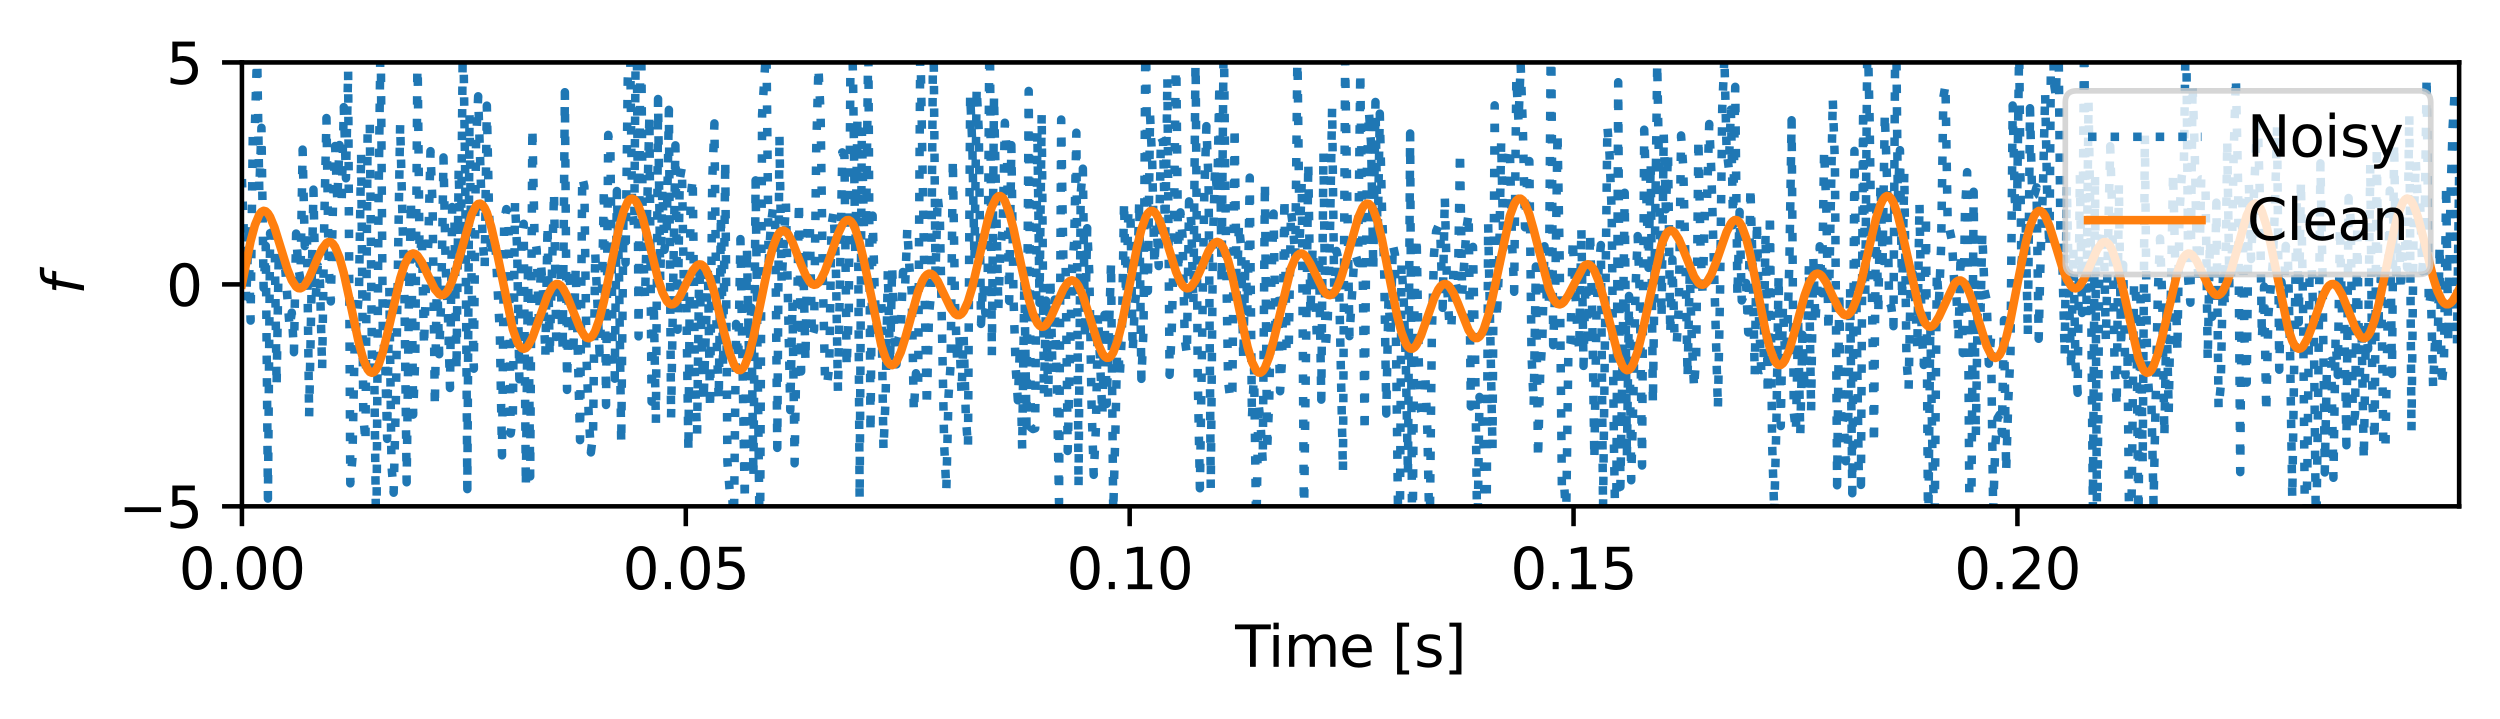 <?xml version="1.0" encoding="utf-8" standalone="no"?>
<!DOCTYPE svg PUBLIC "-//W3C//DTD SVG 1.1//EN"
  "http://www.w3.org/Graphics/SVG/1.1/DTD/svg11.dtd">
<svg xmlns:xlink="http://www.w3.org/1999/xlink" width="440.42pt" height="126.752pt" viewBox="0 0 440.42 126.752" xmlns="http://www.w3.org/2000/svg" version="1.1">
 <defs>
  <style type="text/css">*{stroke-linejoin: round; stroke-linecap: butt}</style>
 </defs>
 <g id="figure_1">
  <g id="patch_1">
   <path d="M 0 126.752 
L 440.42 126.752 
L 440.42 0 
L 0 0 
z
" style="fill: #ffffff"/>
  </g>
  <g id="axes_1">
   <g id="patch_2">
    <path d="M 42.62 89.196 
L 433.22 89.196 
L 433.22 10.999 
L 42.62 10.999 
z
" style="fill: #ffffff"/>
   </g>
   <g id="matplotlib.axis_1">
    <g id="xtick_1">
     <g id="line2d_1">
      <defs>
       <path id="mb610171f43" d="M 0 0 
L 0 3.5 
" style="stroke: #000000; stroke-width: 0.8"/>
      </defs>
      <g>
       <use xlink:href="#mb610171f43" x="42.62" y="89.196" style="stroke: #000000; stroke-width: 0.8"/>
      </g>
     </g>
     <g id="text_1">
      <!-- 0.00 -->
      <g transform="translate(31.488 103.794) scale(0.1 -0.1)">
       <defs>
        <path id="DejaVuSans-30" d="M 2034 4250 
Q 1547 4250 1301 3770 
Q 1056 3291 1056 2328 
Q 1056 1369 1301 889 
Q 1547 409 2034 409 
Q 2525 409 2770 889 
Q 3016 1369 3016 2328 
Q 3016 3291 2770 3770 
Q 2525 4250 2034 4250 
z
M 2034 4750 
Q 2819 4750 3233 4129 
Q 3647 3509 3647 2328 
Q 3647 1150 3233 529 
Q 2819 -91 2034 -91 
Q 1250 -91 836 529 
Q 422 1150 422 2328 
Q 422 3509 836 4129 
Q 1250 4750 2034 4750 
z
" transform="scale(0.016)"/>
        <path id="DejaVuSans-2e" d="M 684 794 
L 1344 794 
L 1344 0 
L 684 0 
L 684 794 
z
" transform="scale(0.016)"/>
       </defs>
       <use xlink:href="#DejaVuSans-30"/>
       <use xlink:href="#DejaVuSans-2e" x="63.623"/>
       <use xlink:href="#DejaVuSans-30" x="95.41"/>
       <use xlink:href="#DejaVuSans-30" x="159.033"/>
      </g>
     </g>
    </g>
    <g id="xtick_2">
     <g id="line2d_2">
      <g>
       <use xlink:href="#mb610171f43" x="120.817" y="89.196" style="stroke: #000000; stroke-width: 0.8"/>
      </g>
     </g>
     <g id="text_2">
      <!-- 0.05 -->
      <g transform="translate(109.684 103.794) scale(0.1 -0.1)">
       <defs>
        <path id="DejaVuSans-35" d="M 691 4666 
L 3169 4666 
L 3169 4134 
L 1269 4134 
L 1269 2991 
Q 1406 3038 1543 3061 
Q 1681 3084 1819 3084 
Q 2600 3084 3056 2656 
Q 3513 2228 3513 1497 
Q 3513 744 3044 326 
Q 2575 -91 1722 -91 
Q 1428 -91 1123 -41 
Q 819 9 494 109 
L 494 744 
Q 775 591 1075 516 
Q 1375 441 1709 441 
Q 2250 441 2565 725 
Q 2881 1009 2881 1497 
Q 2881 1984 2565 2268 
Q 2250 2553 1709 2553 
Q 1456 2553 1204 2497 
Q 953 2441 691 2322 
L 691 4666 
z
" transform="scale(0.016)"/>
       </defs>
       <use xlink:href="#DejaVuSans-30"/>
       <use xlink:href="#DejaVuSans-2e" x="63.623"/>
       <use xlink:href="#DejaVuSans-30" x="95.41"/>
       <use xlink:href="#DejaVuSans-35" x="159.033"/>
      </g>
     </g>
    </g>
    <g id="xtick_3">
     <g id="line2d_3">
      <g>
       <use xlink:href="#mb610171f43" x="199.013" y="89.196" style="stroke: #000000; stroke-width: 0.8"/>
      </g>
     </g>
     <g id="text_3">
      <!-- 0.10 -->
      <g transform="translate(187.88 103.794) scale(0.1 -0.1)">
       <defs>
        <path id="DejaVuSans-31" d="M 794 531 
L 1825 531 
L 1825 4091 
L 703 3866 
L 703 4441 
L 1819 4666 
L 2450 4666 
L 2450 531 
L 3481 531 
L 3481 0 
L 794 0 
L 794 531 
z
" transform="scale(0.016)"/>
       </defs>
       <use xlink:href="#DejaVuSans-30"/>
       <use xlink:href="#DejaVuSans-2e" x="63.623"/>
       <use xlink:href="#DejaVuSans-31" x="95.41"/>
       <use xlink:href="#DejaVuSans-30" x="159.033"/>
      </g>
     </g>
    </g>
    <g id="xtick_4">
     <g id="line2d_4">
      <g>
       <use xlink:href="#mb610171f43" x="277.209" y="89.196" style="stroke: #000000; stroke-width: 0.8"/>
      </g>
     </g>
     <g id="text_4">
      <!-- 0.15 -->
      <g transform="translate(266.077 103.794) scale(0.1 -0.1)">
       <use xlink:href="#DejaVuSans-30"/>
       <use xlink:href="#DejaVuSans-2e" x="63.623"/>
       <use xlink:href="#DejaVuSans-31" x="95.41"/>
       <use xlink:href="#DejaVuSans-35" x="159.033"/>
      </g>
     </g>
    </g>
    <g id="xtick_5">
     <g id="line2d_5">
      <g>
       <use xlink:href="#mb610171f43" x="355.406" y="89.196" style="stroke: #000000; stroke-width: 0.8"/>
      </g>
     </g>
     <g id="text_5">
      <!-- 0.20 -->
      <g transform="translate(344.273 103.794) scale(0.1 -0.1)">
       <defs>
        <path id="DejaVuSans-32" d="M 1228 531 
L 3431 531 
L 3431 0 
L 469 0 
L 469 531 
Q 828 903 1448 1529 
Q 2069 2156 2228 2338 
Q 2531 2678 2651 2914 
Q 2772 3150 2772 3378 
Q 2772 3750 2511 3984 
Q 2250 4219 1831 4219 
Q 1534 4219 1204 4116 
Q 875 4013 500 3803 
L 500 4441 
Q 881 4594 1212 4672 
Q 1544 4750 1819 4750 
Q 2544 4750 2975 4387 
Q 3406 4025 3406 3419 
Q 3406 3131 3298 2873 
Q 3191 2616 2906 2266 
Q 2828 2175 2409 1742 
Q 1991 1309 1228 531 
z
" transform="scale(0.016)"/>
       </defs>
       <use xlink:href="#DejaVuSans-30"/>
       <use xlink:href="#DejaVuSans-2e" x="63.623"/>
       <use xlink:href="#DejaVuSans-32" x="95.41"/>
       <use xlink:href="#DejaVuSans-30" x="159.033"/>
      </g>
     </g>
    </g>
    <g id="text_6">
     <!-- Time [s] -->
     <g transform="translate(217.591 117.472) scale(0.1 -0.1)">
      <defs>
       <path id="DejaVuSans-54" d="M -19 4666 
L 3928 4666 
L 3928 4134 
L 2272 4134 
L 2272 0 
L 1638 0 
L 1638 4134 
L -19 4134 
L -19 4666 
z
" transform="scale(0.016)"/>
       <path id="DejaVuSans-69" d="M 603 3500 
L 1178 3500 
L 1178 0 
L 603 0 
L 603 3500 
z
M 603 4863 
L 1178 4863 
L 1178 4134 
L 603 4134 
L 603 4863 
z
" transform="scale(0.016)"/>
       <path id="DejaVuSans-6d" d="M 3328 2828 
Q 3544 3216 3844 3400 
Q 4144 3584 4550 3584 
Q 5097 3584 5394 3201 
Q 5691 2819 5691 2113 
L 5691 0 
L 5113 0 
L 5113 2094 
Q 5113 2597 4934 2840 
Q 4756 3084 4391 3084 
Q 3944 3084 3684 2787 
Q 3425 2491 3425 1978 
L 3425 0 
L 2847 0 
L 2847 2094 
Q 2847 2600 2669 2842 
Q 2491 3084 2119 3084 
Q 1678 3084 1418 2786 
Q 1159 2488 1159 1978 
L 1159 0 
L 581 0 
L 581 3500 
L 1159 3500 
L 1159 2956 
Q 1356 3278 1631 3431 
Q 1906 3584 2284 3584 
Q 2666 3584 2933 3390 
Q 3200 3197 3328 2828 
z
" transform="scale(0.016)"/>
       <path id="DejaVuSans-65" d="M 3597 1894 
L 3597 1613 
L 953 1613 
Q 991 1019 1311 708 
Q 1631 397 2203 397 
Q 2534 397 2845 478 
Q 3156 559 3463 722 
L 3463 178 
Q 3153 47 2828 -22 
Q 2503 -91 2169 -91 
Q 1331 -91 842 396 
Q 353 884 353 1716 
Q 353 2575 817 3079 
Q 1281 3584 2069 3584 
Q 2775 3584 3186 3129 
Q 3597 2675 3597 1894 
z
M 3022 2063 
Q 3016 2534 2758 2815 
Q 2500 3097 2075 3097 
Q 1594 3097 1305 2825 
Q 1016 2553 972 2059 
L 3022 2063 
z
" transform="scale(0.016)"/>
       <path id="DejaVuSans-20" transform="scale(0.016)"/>
       <path id="DejaVuSans-5b" d="M 550 4863 
L 1875 4863 
L 1875 4416 
L 1125 4416 
L 1125 -397 
L 1875 -397 
L 1875 -844 
L 550 -844 
L 550 4863 
z
" transform="scale(0.016)"/>
       <path id="DejaVuSans-73" d="M 2834 3397 
L 2834 2853 
Q 2591 2978 2328 3040 
Q 2066 3103 1784 3103 
Q 1356 3103 1142 2972 
Q 928 2841 928 2578 
Q 928 2378 1081 2264 
Q 1234 2150 1697 2047 
L 1894 2003 
Q 2506 1872 2764 1633 
Q 3022 1394 3022 966 
Q 3022 478 2636 193 
Q 2250 -91 1575 -91 
Q 1294 -91 989 -36 
Q 684 19 347 128 
L 347 722 
Q 666 556 975 473 
Q 1284 391 1588 391 
Q 1994 391 2212 530 
Q 2431 669 2431 922 
Q 2431 1156 2273 1281 
Q 2116 1406 1581 1522 
L 1381 1569 
Q 847 1681 609 1914 
Q 372 2147 372 2553 
Q 372 3047 722 3315 
Q 1072 3584 1716 3584 
Q 2034 3584 2315 3537 
Q 2597 3491 2834 3397 
z
" transform="scale(0.016)"/>
       <path id="DejaVuSans-5d" d="M 1947 4863 
L 1947 -844 
L 622 -844 
L 622 -397 
L 1369 -397 
L 1369 4416 
L 622 4416 
L 622 4863 
L 1947 4863 
z
" transform="scale(0.016)"/>
      </defs>
      <use xlink:href="#DejaVuSans-54"/>
      <use xlink:href="#DejaVuSans-69" x="57.959"/>
      <use xlink:href="#DejaVuSans-6d" x="85.742"/>
      <use xlink:href="#DejaVuSans-65" x="183.154"/>
      <use xlink:href="#DejaVuSans-20" x="244.678"/>
      <use xlink:href="#DejaVuSans-5b" x="276.465"/>
      <use xlink:href="#DejaVuSans-73" x="315.479"/>
      <use xlink:href="#DejaVuSans-5d" x="367.578"/>
     </g>
    </g>
   </g>
   <g id="matplotlib.axis_2">
    <g id="ytick_1">
     <g id="line2d_6">
      <defs>
       <path id="m10191307f9" d="M 0 0 
L -3.5 0 
" style="stroke: #000000; stroke-width: 0.8"/>
      </defs>
      <g>
       <use xlink:href="#m10191307f9" x="42.62" y="89.196" style="stroke: #000000; stroke-width: 0.8"/>
      </g>
     </g>
     <g id="text_7">
      <!-- −5 -->
      <g transform="translate(20.878 92.995) scale(0.1 -0.1)">
       <defs>
        <path id="DejaVuSans-2212" d="M 678 2272 
L 4684 2272 
L 4684 1741 
L 678 1741 
L 678 2272 
z
" transform="scale(0.016)"/>
       </defs>
       <use xlink:href="#DejaVuSans-2212"/>
       <use xlink:href="#DejaVuSans-35" x="83.789"/>
      </g>
     </g>
    </g>
    <g id="ytick_2">
     <g id="line2d_7">
      <g>
       <use xlink:href="#m10191307f9" x="42.62" y="50.097" style="stroke: #000000; stroke-width: 0.8"/>
      </g>
     </g>
     <g id="text_8">
      <!-- 0 -->
      <g transform="translate(29.258 53.897) scale(0.1 -0.1)">
       <use xlink:href="#DejaVuSans-30"/>
      </g>
     </g>
    </g>
    <g id="ytick_3">
     <g id="line2d_8">
      <g>
       <use xlink:href="#m10191307f9" x="42.62" y="10.999" style="stroke: #000000; stroke-width: 0.8"/>
      </g>
     </g>
     <g id="text_9">
      <!-- 5 -->
      <g transform="translate(29.258 14.798) scale(0.1 -0.1)">
       <use xlink:href="#DejaVuSans-35"/>
      </g>
     </g>
    </g>
    <g id="text_10">
     <!-- $f$ -->
     <g transform="translate(14.798 51.897) rotate(-90) scale(0.1 -0.1)">
      <defs>
       <path id="DejaVuSans-Oblique-66" d="M 3059 4863 
L 2969 4384 
L 2419 4384 
Q 2106 4384 1964 4261 
Q 1822 4138 1753 3809 
L 1691 3500 
L 2638 3500 
L 2553 3053 
L 1606 3053 
L 1013 0 
L 434 0 
L 1031 3053 
L 481 3053 
L 563 3500 
L 1113 3500 
L 1159 3744 
Q 1278 4363 1576 4613 
Q 1875 4863 2516 4863 
L 3059 4863 
z
" transform="scale(0.016)"/>
      </defs>
      <use xlink:href="#DejaVuSans-Oblique-66" transform="translate(0 0.016)"/>
     </g>
    </g>
   </g>
   <g id="line2d_9">
    <path d="M 42.62 31.546 
L 43.384 52.944 
L 43.766 41.101 
L 44.148 56.479 
L 44.529 24.024 
L 44.911 22.07 
L 45.293 8.956 
L 45.675 33.56 
L 46.057 22.514 
L 46.438 50.716 
L 46.82 43.309 
L 47.202 87.826 
L 47.584 41.079 
L 47.966 43.209 
L 48.348 39.291 
L 48.729 67.962 
L 49.111 44.214 
L 49.493 47.553 
L 49.875 48.217 
L 50.257 47.501 
L 51.02 57.649 
L 51.402 55.074 
L 51.784 62.049 
L 52.166 41.15 
L 52.548 47.212 
L 52.929 49.219 
L 53.311 26.355 
L 53.693 43.349 
L 54.075 41.236 
L 54.457 73.377 
L 55.22 33.406 
L 55.602 52.672 
L 55.984 46.807 
L 56.366 49.599 
L 56.748 65.003 
L 57.129 38.913 
L 57.511 20.797 
L 57.893 46.752 
L 58.275 53.102 
L 58.657 36.326 
L 59.038 25.725 
L 59.42 35.474 
L 59.802 25.545 
L 60.184 36.069 
L 60.566 18.881 
L 60.948 31.406 
L 61.329 12.448 
L 61.711 85.147 
L 62.093 80.698 
L 62.475 60.732 
L 63.238 51.656 
L 63.62 26.911 
L 64.002 73.118 
L 64.384 77.88 
L 64.766 22.409 
L 65.148 21.624 
L 65.529 64.154 
L 65.911 63.354 
L 66.293 97.526 
L 66.675 36.894 
L 67.057 4.426 
L 67.438 59.452 
L 67.82 62.305 
L 68.202 77.316 
L 68.584 50.496 
L 68.966 82.057 
L 69.348 86.799 
L 69.729 71.037 
L 70.493 21.852 
L 71.257 52.755 
L 71.638 84.96 
L 72.02 54.19 
L 72.402 35.364 
L 72.784 73.042 
L 73.166 62.753 
L 73.548 8.09 
L 73.929 46.555 
L 74.311 41.173 
L 74.693 61.022 
L 75.075 49.041 
L 75.457 42.804 
L 75.838 26.629 
L 76.22 36.693 
L 76.602 71.63 
L 76.984 47.703 
L 77.366 62.399 
L 77.748 52.19 
L 78.129 27.734 
L 78.511 47.038 
L 78.893 54.805 
L 79.275 68.342 
L 79.657 36.476 
L 80.038 37.316 
L 80.42 65.194 
L 80.802 29.684 
L 81.184 46.112 
L 81.566 3.026 
L 81.948 30.509 
L 82.329 86.161 
L 82.711 20.166 
L 83.093 50.685 
L 83.475 64.951 
L 83.857 25.501 
L 84.238 16.964 
L 85.002 41.511 
L 85.384 47.19 
L 85.766 18.613 
L 86.148 37.262 
L 86.529 45.178 
L 86.911 41.913 
L 87.293 43.422 
L 88.057 58.747 
L 88.438 80.216 
L 88.82 38.755 
L 89.202 36.839 
L 89.584 38.825 
L 89.966 76.374 
L 90.348 73.399 
L 90.729 35.537 
L 91.111 44.068 
L 91.493 66.812 
L 91.875 41.699 
L 92.257 39.427 
L 92.638 85.657 
L 93.02 46.088 
L 93.402 83.934 
L 93.784 22.561 
L 94.166 41.521 
L 94.548 43.963 
L 94.929 56.533 
L 95.311 46.486 
L 95.693 51.801 
L 96.075 62.75 
L 96.457 39.664 
L 96.838 62.72 
L 97.602 33.895 
L 97.984 59.358 
L 98.748 47.96 
L 99.129 61.824 
L 99.511 16.247 
L 99.893 68.687 
L 100.275 47.225 
L 101.038 60.864 
L 101.42 47.153 
L 102.184 77.536 
L 102.566 31.216 
L 102.948 32.848 
L 103.329 63.219 
L 103.711 73.058 
L 104.093 79.699 
L 104.475 76.705 
L 104.857 44.441 
L 105.62 62.115 
L 106.002 53.984 
L 106.384 33.137 
L 106.766 71.339 
L 107.148 23.762 
L 107.529 26.151 
L 107.911 60.5 
L 108.293 66.711 
L 108.675 33.654 
L 109.057 48.733 
L 109.438 78.089 
L 109.82 39.121 
L 110.202 46.31 
L 110.584 14.018 
L 110.966 4.762 
L 111.348 36.582 
L 111.729 39.99 
L 112.066 -1 
M 112.143 -1 
L 112.493 59.262 
L 112.86 -1 
M 112.895 -1 
L 113.257 43.084 
L 113.638 52.514 
L 114.402 20.467 
L 114.784 70.75 
L 115.166 53.209 
L 115.548 74.597 
L 115.929 17.445 
L 116.311 49.501 
L 116.693 33.444 
L 117.075 44.02 
L 117.457 40.428 
L 117.838 19.35 
L 118.22 73.605 
L 118.984 25.607 
L 119.366 58.088 
L 119.748 31.59 
L 120.129 29.446 
L 120.511 53.097 
L 120.893 52.155 
L 121.275 79.501 
L 121.657 34.857 
L 122.038 31.478 
L 122.42 66.119 
L 122.802 76.546 
L 123.184 46.563 
L 123.948 70.713 
L 124.711 47.412 
L 125.093 71.999 
L 125.475 31.661 
L 125.857 21.74 
L 126.238 59.135 
L 126.62 70.458 
L 127.002 37.78 
L 127.384 64.935 
L 127.766 28.285 
L 128.148 81.4 
L 128.529 86.239 
L 128.911 86.094 
L 129.293 92.697 
L 129.675 57.062 
L 130.057 63.442 
L 130.438 42.12 
L 131.202 88.148 
L 131.584 43.662 
L 131.966 63.776 
L 132.348 54.205 
L 132.729 84.064 
L 133.111 31.78 
L 133.875 99.768 
L 134.257 20.182 
L 135.02 7.729 
L 135.402 46.339 
L 135.784 39.753 
L 136.166 36.713 
L 136.548 37.117 
L 136.929 78.901 
L 137.311 23.819 
L 137.693 49.807 
L 138.457 35.821 
L 139.22 72.252 
L 139.602 53.144 
L 139.984 81.621 
L 140.748 35.534 
L 141.129 65.436 
L 141.511 46.106 
L 141.893 63.619 
L 142.275 39.303 
L 142.657 39.32 
L 143.038 59.425 
L 143.42 58.096 
L 143.802 25.666 
L 144.184 11.967 
L 144.566 20.147 
L 144.948 48.368 
L 145.329 66.173 
L 145.711 67.759 
L 146.093 64.485 
L 146.475 39.74 
L 146.857 37.381 
L 147.238 45.802 
L 147.62 69.067 
L 148.384 26.848 
L 148.766 27.504 
L 149.148 64.606 
L 149.529 54.898 
L 149.898 -1 
M 149.954 -1 
L 150.293 14.832 
L 150.675 44.747 
L 151.057 20.677 
L 151.438 87.956 
L 151.82 22.403 
L 152.202 40.419 
L 152.584 40.108 
L 152.966 6.55 
L 153.348 76.234 
L 153.729 37.985 
L 154.111 51.876 
L 154.493 57.981 
L 154.875 53.566 
L 155.257 52.382 
L 155.638 79.244 
L 156.02 69.986 
L 156.402 47.665 
L 156.784 64.17 
L 157.166 47.075 
L 157.548 58.031 
L 157.929 64.189 
L 158.311 59.433 
L 158.693 58.216 
L 159.075 47.919 
L 159.457 50.345 
L 159.838 40.248 
L 160.22 47.298 
L 160.602 51.205 
L 160.984 72.518 
L 161.366 65.753 
L 161.748 67.934 
L 162.129 6.467 
L 162.893 52.018 
L 163.275 71.632 
L 163.657 55.509 
L 164.038 51.549 
L 164.42 1.042 
L 164.802 48.495 
L 165.184 34.63 
L 165.566 38.019 
L 166.329 78.26 
L 166.711 86.364 
L 167.093 69.836 
L 167.475 64.069 
L 167.857 28.053 
L 168.238 53.164 
L 168.62 63.852 
L 169.002 58.837 
L 169.384 69.247 
L 169.766 59.293 
L 170.148 73.316 
L 170.529 78.773 
L 170.911 16.711 
L 171.293 25.643 
L 171.675 45.993 
L 172.057 15.489 
L 172.438 23.33 
L 172.82 57.057 
L 173.202 49.851 
L 173.584 55.172 
L 173.966 53.871 
L 174.346 -1 
M 174.349 -1 
L 174.729 62.588 
L 175.111 16.84 
L 175.875 54.411 
L 176.257 43.288 
L 176.638 40.41 
L 177.02 21.623 
L 177.402 27.339 
L 177.784 53.015 
L 178.166 25.569 
L 178.548 52.5 
L 178.929 64.75 
L 179.311 70.513 
L 179.693 60.777 
L 180.075 79.089 
L 180.457 49.271 
L 180.838 74.915 
L 181.22 16.023 
L 181.602 75.292 
L 181.984 75.582 
L 182.366 75.45 
L 182.748 23.16 
L 183.129 53.364 
L 183.511 19.994 
L 183.893 69.598 
L 184.275 52.954 
L 184.657 70.004 
L 185.038 48.873 
L 185.42 65.697 
L 185.802 52.779 
L 186.184 67.369 
L 186.566 88.585 
L 186.948 21.06 
L 187.329 45.767 
L 187.711 45.413 
L 188.093 79.443 
L 188.857 47.56 
L 189.238 42.416 
L 189.62 23.382 
L 190.002 85.779 
L 190.384 34.109 
L 190.766 29.714 
L 191.148 59.473 
L 191.529 40.204 
L 191.911 48.334 
L 192.293 71.152 
L 192.675 83.647 
L 193.057 75.573 
L 193.438 55.363 
L 194.202 73.03 
L 194.584 55.46 
L 194.966 71.153 
L 195.729 46.268 
L 196.111 90.161 
L 196.493 76.317 
L 196.875 58.049 
L 197.257 66.559 
L 197.638 58.962 
L 198.02 35.551 
L 198.402 54.133 
L 198.784 36.961 
L 199.166 38.652 
L 199.548 61.906 
L 199.929 53.702 
L 200.311 50.227 
L 200.693 35.496 
L 201.075 66.742 
L 201.457 57.898 
L 201.824 -1 
M 201.854 -1 
L 202.22 51.274 
L 202.602 20.22 
L 202.984 28.646 
L 203.366 46.699 
L 203.748 39.657 
L 204.129 46.868 
L 204.511 24.103 
L 204.893 24.907 
L 205.275 42.808 
L 205.657 13.827 
L 206.038 66.033 
L 206.42 58.355 
L 206.802 42.112 
L 207.184 6.259 
L 207.566 47.866 
L 207.948 37.409 
L 208.329 41.679 
L 208.711 59.724 
L 209.093 62.394 
L 209.475 35.479 
L 209.857 39.093 
L 210.238 53.652 
L 210.62 9.419 
L 211.002 66.295 
L 211.384 86.013 
L 212.148 34.707 
L 212.529 22.222 
L 212.911 32.028 
L 213.293 85.983 
L 213.675 42.631 
L 214.057 29.573 
L 214.438 34.34 
L 214.82 14.756 
L 215.202 49.765 
L 215.584 4.131 
L 215.966 42.625 
L 216.348 67.168 
L 216.729 70.275 
L 217.111 68.869 
L 217.493 22.351 
L 217.875 52.439 
L 218.257 39.506 
L 218.638 43.411 
L 219.02 63.247 
L 219.402 45.632 
L 219.784 54.888 
L 220.166 31.291 
L 220.548 73.761 
L 220.929 64.939 
L 221.311 94.892 
L 221.693 70.731 
L 222.075 74.654 
L 222.457 81.435 
L 222.838 32.193 
L 223.22 79.474 
L 223.602 70.439 
L 223.984 49.238 
L 224.366 37.625 
L 224.748 61.066 
L 225.129 53.024 
L 225.511 68.921 
L 225.893 62.831 
L 226.275 34.904 
L 226.657 62.145 
L 227.038 61.389 
L 227.42 37.155 
L 227.802 40.177 
L 228.184 45.349 
L 228.566 9.038 
L 228.948 43.116 
L 229.329 32.044 
L 229.711 92.718 
L 230.475 28.708 
L 230.857 55.382 
L 231.238 43.581 
L 231.62 48.934 
L 232.002 60.138 
L 232.384 46.71 
L 232.766 70.403 
L 233.148 26.92 
L 233.529 61.602 
L 233.911 56.164 
L 234.293 41.502 
L 234.675 18.939 
L 235.057 52.802 
L 235.438 44.208 
L 235.82 45.752 
L 236.584 83.118 
L 236.966 10.638 
L 237.729 59.215 
L 238.493 46.803 
L 238.875 45.074 
L 239.257 46.32 
L 239.638 12.726 
L 240.402 76.089 
L 240.784 30.145 
L 241.166 19.674 
L 241.548 25.537 
L 241.929 47.499 
L 242.311 17.967 
L 242.693 42.356 
L 243.075 20.014 
L 243.457 36.723 
L 243.838 46.903 
L 244.22 72.855 
L 244.602 52.737 
L 244.984 58.737 
L 245.366 43.08 
L 245.748 44.814 
L 246.511 109.511 
L 246.893 46.436 
L 247.275 52.516 
L 247.657 63.9 
L 248.038 83.788 
L 248.42 23.515 
L 248.802 103.472 
L 249.184 53.768 
L 249.566 41.833 
L 249.948 63.941 
L 250.329 72.373 
L 250.711 73.784 
L 251.093 65.824 
L 251.475 76.55 
L 251.857 95.872 
L 252.238 59.371 
L 252.62 44.858 
L 253.002 40.732 
L 253.384 39.834 
L 253.766 42.169 
L 254.148 54.229 
L 254.529 34.716 
L 254.911 50.075 
L 255.293 56.471 
L 255.675 57.957 
L 256.057 47.697 
L 256.82 51.702 
L 257.202 26.768 
L 257.584 51.82 
L 258.348 40.188 
L 258.729 37.622 
L 259.111 71.598 
L 259.493 43.493 
L 259.875 63.549 
L 260.257 96.253 
L 260.638 69.929 
L 261.02 71.497 
L 261.402 79.751 
L 261.784 114.011 
L 262.166 39.364 
L 262.929 79.088 
L 263.311 18.556 
L 263.693 56.058 
L 264.075 47.055 
L 264.457 24.932 
L 264.838 43.728 
L 265.22 42.072 
L 265.602 28.497 
L 265.984 25.964 
L 266.366 42.49 
L 266.748 51.404 
L 267.129 13.79 
L 267.511 21.431 
L 267.893 11.355 
L 268.275 22.386 
L 268.657 40.047 
L 269.038 31.516 
L 269.42 28.37 
L 269.802 62.413 
L 270.184 71.367 
L 270.566 46.952 
L 270.948 80.798 
L 271.329 65.904 
L 271.711 59.889 
L 272.093 43.386 
L 272.475 52.569 
L 272.857 53.995 
L 273.238 0.625 
L 273.62 60.817 
L 274.002 50.072 
L 274.384 23.359 
L 274.766 45.557 
L 275.148 85.722 
L 275.529 84.898 
L 275.911 91.29 
L 276.293 62.273 
L 276.675 60.459 
L 277.057 42.19 
L 277.82 57.341 
L 278.202 61.646 
L 278.584 40.252 
L 278.966 64.461 
L 279.348 47.659 
L 279.729 61.237 
L 280.111 40.958 
L 280.493 54.699 
L 280.875 80.9 
L 281.257 54.836 
L 281.638 47.11 
L 282.02 43.171 
L 282.402 89.537 
L 283.166 22.275 
L 283.548 27.145 
L 283.929 37.529 
L 284.311 77.719 
L 284.693 100.331 
L 285.075 14.483 
L 285.457 85.754 
L 285.838 63.28 
L 286.22 33.96 
L 286.602 80.737 
L 286.984 52.138 
L 287.366 84.608 
L 287.748 70.198 
L 288.129 50.652 
L 288.511 41.588 
L 288.893 52.372 
L 289.275 82.009 
L 289.657 22.851 
L 290.42 47.183 
L 290.802 28.777 
L 291.184 71.105 
L 291.948 11.199 
L 292.711 55.916 
L 293.093 23.604 
L 293.475 36.873 
L 293.857 26.963 
L 294.238 58.831 
L 294.62 45.688 
L 295.002 59.612 
L 295.384 60.571 
L 295.766 53.664 
L 296.148 23.864 
L 296.529 29.308 
L 296.911 45.305 
L 297.293 66.475 
L 297.675 48.093 
L 298.057 60.187 
L 298.438 68.363 
L 298.82 62.587 
L 299.202 24.452 
L 299.584 43.994 
L 299.966 52.217 
L 300.348 36.94 
L 300.729 35.052 
L 301.111 21.845 
L 301.493 30.385 
L 302.638 71.998 
L 303.02 51.335 
L 303.402 18.999 
L 303.784 10.078 
L 304.166 26.27 
L 304.548 29.621 
L 304.929 19.317 
L 305.311 39.662 
L 305.693 15.297 
L 306.075 52.217 
L 306.457 37.322 
L 306.838 52.936 
L 307.22 52.038 
L 307.602 49.862 
L 307.984 58.569 
L 308.366 32.961 
L 308.748 46.863 
L 309.129 66.038 
L 309.511 39.037 
L 309.893 56.373 
L 310.275 65.201 
L 310.657 65.098 
L 311.038 41.1 
L 311.42 69.554 
L 311.802 37.668 
L 312.184 77.882 
L 312.566 90.441 
L 312.948 74.515 
L 313.329 48.515 
L 313.711 75.054 
L 314.093 54.013 
L 314.475 62.496 
L 314.857 59.195 
L 315.238 45.81 
L 315.62 21.187 
L 316.002 72.647 
L 316.384 75.986 
L 316.766 56.094 
L 317.148 76.526 
L 317.529 58.978 
L 317.911 68.854 
L 318.293 63.095 
L 318.675 46.632 
L 319.057 72.494 
L 319.438 45.046 
L 319.82 56.739 
L 320.584 43.386 
L 320.966 51.652 
L 321.348 26.425 
L 321.729 36.308 
L 322.111 58.39 
L 322.875 17.458 
L 323.257 28.897 
L 323.638 85.488 
L 324.02 51.379 
L 324.402 75.443 
L 324.784 73.336 
L 325.166 81.262 
L 325.548 77.998 
L 325.929 50.651 
L 326.311 86.891 
L 326.693 26.579 
L 327.457 83.584 
L 327.838 85.421 
L 328.22 19.113 
L 328.602 51.903 
L 328.984 4.043 
L 329.366 20.907 
L 330.129 78.172 
L 330.511 36.583 
L 330.893 55.215 
L 331.275 32.28 
L 331.657 45.971 
L 332.038 19.996 
L 332.42 31.257 
L 332.802 53.084 
L 333.184 53.986 
L 333.566 57.461 
L 333.918 -1 
M 333.994 -1 
L 334.329 34.939 
L 334.711 26.455 
L 335.093 52.781 
L 335.475 30.441 
L 335.857 63.148 
L 336.238 68.488 
L 336.62 48.378 
L 337.002 48.224 
L 337.384 52.815 
L 337.766 61.467 
L 338.148 35.862 
L 338.529 58.321 
L 338.911 64.294 
L 339.293 37.938 
L 339.675 95.632 
L 340.057 57.215 
L 340.438 80.391 
L 340.82 93.741 
L 341.202 47.983 
L 341.584 53.195 
L 341.966 43.32 
L 342.348 17.2 
L 342.729 14.964 
L 343.111 38.94 
L 343.875 42.424 
L 344.257 49.566 
L 344.638 51.572 
L 345.02 59.966 
L 345.402 44.684 
L 345.784 62.202 
L 346.166 37.081 
L 346.548 30.33 
L 346.929 87.418 
L 347.311 86.695 
L 347.693 33.778 
L 348.075 76.931 
L 348.457 51.106 
L 348.838 58.141 
L 349.22 41.136 
L 349.602 51.149 
L 349.984 52.832 
L 350.366 64.067 
L 350.748 59.595 
L 351.129 90.004 
L 351.511 78.436 
L 351.893 73.695 
L 352.275 73.062 
L 352.657 76.287 
L 353.038 56.4 
L 353.42 83.03 
L 353.802 70.44 
L 354.184 62.202 
L 354.566 18.582 
L 354.948 35.446 
L 355.329 37.655 
L 355.711 8.001 
L 356.093 46.544 
L 356.857 39.121 
L 357.238 59.092 
L 357.62 19.069 
L 358.002 34.59 
L 358.384 34.346 
L 358.766 33.016 
L 359.148 59.68 
L 359.529 43.75 
L 359.911 32.648 
L 360.293 16.523 
L 360.675 35.754 
L 361.057 43.674 
L 361.383 -1 
M 361.564 -1 
L 361.82 14.559 
L 362.202 17.05 
L 362.584 -0.719 
L 362.966 40.075 
L 363.348 47.154 
L 363.729 62.531 
L 364.111 32.75 
L 364.493 51.99 
L 364.875 65.009 
L 365.257 43.67 
L 365.638 64.201 
L 366.02 69.203 
L 366.402 30.833 
L 366.784 55.132 
L 367.166 3.128 
L 367.548 55.785 
L 367.929 17.945 
L 368.311 41.639 
L 368.693 89.797 
L 369.075 30.753 
L 369.457 98.609 
L 369.838 44.939 
L 370.602 40.62 
L 370.984 59.981 
L 371.748 25.767 
L 372.129 38.37 
L 372.511 63.941 
L 372.893 71.581 
L 373.275 32.48 
L 373.657 61.228 
L 374.038 46.647 
L 374.42 66.131 
L 374.802 63.014 
L 375.184 103.155 
L 375.566 85.173 
L 375.948 49.736 
L 376.329 52.61 
L 376.711 94.147 
L 377.093 52.639 
L 377.475 81.572 
L 377.857 23.819 
L 378.238 64.089 
L 378.62 69.782 
L 379.002 70.377 
L 379.384 88.786 
L 380.148 51.461 
L 380.529 42.026 
L 380.911 52.434 
L 381.293 76.801 
L 381.675 54.639 
L 382.057 72.644 
L 382.82 30.406 
L 383.584 61.919 
L 383.966 37.336 
L 384.348 31.082 
L 384.729 28.828 
L 385.111 0.741 
L 385.493 49.291 
L 385.875 53.328 
L 386.257 14.931 
L 386.638 26.435 
L 387.02 45.37 
L 387.402 50.127 
L 387.784 31.597 
L 388.166 31.632 
L 388.548 33.152 
L 388.929 63.495 
L 389.311 42.283 
L 389.693 55.824 
L 390.075 54.761 
L 390.457 35.703 
L 390.838 71.973 
L 391.22 68.031 
L 391.602 48.853 
L 391.984 53.968 
L 392.366 24.819 
L 392.748 50.857 
L 393.129 47.697 
L 393.511 26.577 
L 393.893 13.778 
L 394.275 32.329 
L 394.657 83.168 
L 395.038 35.702 
L 395.42 60.064 
L 395.802 67.41 
L 396.184 32.402 
L 396.566 45.635 
L 397.711 19.718 
L 398.093 33.86 
L 398.475 59.63 
L 398.857 50.483 
L 399.238 72.64 
L 399.62 55.395 
L 400.384 46.386 
L 400.766 36.781 
L 401.148 22.141 
L 401.529 65.135 
L 401.911 49.649 
L 402.293 52.687 
L 402.675 43.323 
L 403.057 45.52 
L 403.438 62.164 
L 403.82 87.806 
L 404.584 34.969 
L 404.966 56.779 
L 405.348 31.93 
L 405.729 54.495 
L 406.111 99.813 
L 406.493 82.171 
L 406.875 47.601 
L 407.257 47.155 
L 407.638 59.225 
L 408.02 96.526 
L 408.402 68.502 
L 408.784 28.783 
L 409.166 49.031 
L 409.548 83.232 
L 409.929 64.812 
L 410.311 63.888 
L 410.693 63.563 
L 411.075 84.17 
L 411.457 59.627 
L 411.838 66.058 
L 412.22 40.027 
L 412.602 55.917 
L 412.984 56.028 
L 413.366 78.436 
L 413.748 34.889 
L 414.129 38.814 
L 414.511 75.654 
L 414.893 72.861 
L 415.275 39.573 
L 415.657 67.561 
L 416.038 58.599 
L 416.42 80.995 
L 416.802 58.01 
L 417.184 61.469 
L 417.566 28.983 
L 417.948 71.108 
L 418.329 77.518 
L 418.711 25.737 
L 419.093 58.357 
L 419.475 47.103 
L 419.857 77.849 
L 420.238 79.123 
L 421.002 33.577 
L 421.384 65.878 
L 421.766 25.245 
L 422.148 49.745 
L 422.529 36.724 
L 422.911 51.251 
L 423.293 44.946 
L 423.675 42.269 
L 424.057 47.149 
L 424.438 20.217 
L 424.82 75.972 
L 425.202 40.048 
L 425.584 28.342 
L 425.966 35.889 
L 426.348 35.661 
L 426.729 47.795 
L 427.111 42.256 
L 427.493 13.595 
L 427.875 53.936 
L 428.257 51.829 
L 428.638 68.191 
L 429.02 58.95 
L 429.402 62.646 
L 429.784 43.25 
L 430.166 67.873 
L 430.548 63.682 
L 430.929 32.709 
L 431.311 60.208 
L 431.693 34.807 
L 432.075 22.406 
L 432.457 15.86 
L 432.838 60.652 
L 433.22 30.691 
L 433.22 30.691 
" clip-path="url(#p5cd34bda12)" style="fill: none; stroke-dasharray: 1.5,2.475; stroke-dashoffset: 0; stroke: #1f77b4; stroke-width: 1.5"/>
   </g>
   <g id="line2d_10">
    <path d="M 42.62 50.097 
L 44.148 42.484 
L 44.911 39.64 
L 45.675 37.813 
L 46.057 37.327 
L 46.438 37.134 
L 46.82 37.228 
L 47.202 37.593 
L 47.584 38.208 
L 48.348 40.055 
L 49.493 43.756 
L 50.638 47.464 
L 51.402 49.364 
L 52.166 50.515 
L 52.548 50.767 
L 52.929 50.797 
L 53.311 50.612 
L 53.693 50.226 
L 54.457 48.952 
L 55.984 45.404 
L 56.748 43.821 
L 57.511 42.821 
L 57.893 42.626 
L 58.275 42.667 
L 58.657 42.96 
L 59.038 43.511 
L 59.802 45.372 
L 60.566 48.131 
L 61.711 53.382 
L 63.238 60.532 
L 64.002 63.291 
L 64.766 65.071 
L 65.148 65.529 
L 65.529 65.68 
L 65.911 65.521 
L 66.293 65.059 
L 66.675 64.309 
L 67.438 62.051 
L 68.584 57.332 
L 70.493 49.056 
L 71.257 46.661 
L 72.02 45.164 
L 72.402 44.784 
L 72.784 44.647 
L 73.166 44.743 
L 73.548 45.052 
L 74.311 46.194 
L 75.457 48.647 
L 76.602 50.943 
L 77.366 51.837 
L 77.748 51.999 
L 78.129 51.944 
L 78.511 51.663 
L 78.893 51.154 
L 79.657 49.494 
L 80.42 47.123 
L 83.093 37.763 
L 83.857 36.281 
L 84.238 35.929 
L 84.62 35.865 
L 85.002 36.099 
L 85.384 36.634 
L 85.766 37.462 
L 86.529 39.925 
L 87.293 43.259 
L 90.348 58.021 
L 91.111 60.215 
L 91.493 60.909 
L 91.875 61.322 
L 92.257 61.454 
L 92.638 61.316 
L 93.02 60.926 
L 93.784 59.503 
L 94.929 56.334 
L 96.457 52.06 
L 97.22 50.653 
L 97.602 50.238 
L 97.984 50.036 
L 98.366 50.053 
L 98.748 50.285 
L 99.129 50.72 
L 99.893 52.114 
L 101.038 55.013 
L 102.184 57.865 
L 102.948 59.147 
L 103.329 59.489 
L 103.711 59.592 
L 104.093 59.437 
L 104.475 59.015 
L 104.857 58.321 
L 105.62 56.159 
L 106.384 53.107 
L 107.911 45.536 
L 109.057 40.1 
L 109.82 37.315 
L 110.584 35.549 
L 110.966 35.105 
L 111.348 34.968 
L 111.729 35.136 
L 112.111 35.597 
L 112.493 36.334 
L 113.257 38.518 
L 114.402 42.971 
L 115.929 49.125 
L 116.693 51.485 
L 117.457 53.021 
L 117.838 53.442 
L 118.22 53.626 
L 118.602 53.583 
L 118.984 53.328 
L 119.748 52.285 
L 120.893 49.93 
L 122.038 47.653 
L 122.802 46.741 
L 123.184 46.568 
L 123.566 46.614 
L 123.948 46.893 
L 124.329 47.408 
L 125.093 49.122 
L 125.857 51.622 
L 127.384 57.863 
L 128.529 62.179 
L 129.293 64.187 
L 129.675 64.816 
L 130.057 65.162 
L 130.438 65.209 
L 130.82 64.948 
L 131.202 64.384 
L 131.966 62.397 
L 132.729 59.44 
L 133.875 53.877 
L 135.402 46.418 
L 136.166 43.526 
L 136.929 41.564 
L 137.311 40.979 
L 137.693 40.664 
L 138.075 40.614 
L 138.457 40.815 
L 138.838 41.245 
L 139.602 42.664 
L 141.129 46.602 
L 141.893 48.408 
L 142.657 49.672 
L 143.038 50.028 
L 143.42 50.175 
L 143.802 50.104 
L 144.184 49.815 
L 144.566 49.318 
L 145.329 47.774 
L 146.475 44.554 
L 147.62 41.253 
L 148.384 39.613 
L 148.766 39.084 
L 149.148 38.792 
L 149.529 38.76 
L 149.911 39.004 
L 150.293 39.53 
L 150.675 40.335 
L 151.438 42.731 
L 152.202 46.001 
L 155.257 60.841 
L 156.02 63.098 
L 156.402 63.811 
L 156.784 64.226 
L 157.166 64.34 
L 157.548 64.159 
L 157.929 63.697 
L 158.693 62.027 
L 159.457 59.597 
L 161.748 51.348 
L 162.511 49.452 
L 162.893 48.81 
L 163.275 48.392 
L 163.657 48.202 
L 164.038 48.235 
L 164.42 48.479 
L 165.184 49.507 
L 166.329 51.892 
L 167.475 54.276 
L 168.238 55.29 
L 168.62 55.517 
L 169.002 55.522 
L 169.384 55.289 
L 169.766 54.809 
L 170.529 53.121 
L 171.293 50.568 
L 172.438 45.66 
L 173.966 38.986 
L 174.729 36.464 
L 175.493 34.916 
L 175.875 34.574 
L 176.257 34.538 
L 176.638 34.812 
L 177.02 35.39 
L 177.784 37.386 
L 178.548 40.306 
L 180.075 47.556 
L 181.22 52.677 
L 181.984 55.272 
L 182.748 56.935 
L 183.129 57.383 
L 183.511 57.574 
L 183.893 57.518 
L 184.275 57.234 
L 185.038 56.094 
L 186.184 53.514 
L 187.329 50.942 
L 188.093 49.792 
L 188.475 49.484 
L 188.857 49.384 
L 189.238 49.502 
L 189.62 49.842 
L 190.002 50.399 
L 190.766 52.094 
L 191.911 55.658 
L 193.438 60.565 
L 194.202 62.261 
L 194.584 62.779 
L 194.966 63.038 
L 195.348 63.018 
L 195.729 62.708 
L 196.111 62.106 
L 196.875 60.061 
L 197.638 57.04 
L 198.784 51.319 
L 200.311 43.501 
L 201.075 40.396 
L 201.838 38.244 
L 202.22 37.584 
L 202.602 37.215 
L 202.984 37.138 
L 203.366 37.343 
L 203.748 37.811 
L 204.511 39.427 
L 205.657 42.974 
L 207.184 47.894 
L 207.948 49.66 
L 208.329 50.258 
L 208.711 50.642 
L 209.093 50.805 
L 209.475 50.748 
L 209.857 50.48 
L 210.62 49.395 
L 211.384 47.777 
L 212.911 44.249 
L 213.675 43.043 
L 214.057 42.716 
L 214.438 42.613 
L 214.82 42.753 
L 215.202 43.149 
L 215.584 43.804 
L 216.348 45.859 
L 217.111 48.77 
L 218.638 55.999 
L 219.784 61.149 
L 220.548 63.733 
L 221.311 65.291 
L 221.693 65.626 
L 222.075 65.653 
L 222.457 65.372 
L 222.838 64.792 
L 223.602 62.824 
L 224.366 59.992 
L 227.42 47.293 
L 228.184 45.512 
L 228.566 44.982 
L 228.948 44.7 
L 229.329 44.658 
L 229.711 44.842 
L 230.093 45.229 
L 230.857 46.487 
L 233.148 51.175 
L 233.529 51.643 
L 233.911 51.927 
L 234.293 52.004 
L 234.675 51.859 
L 235.057 51.486 
L 235.438 50.888 
L 236.202 49.069 
L 236.966 46.586 
L 239.257 38.382 
L 240.02 36.623 
L 240.402 36.107 
L 240.784 35.868 
L 241.166 35.922 
L 241.548 36.277 
L 241.929 36.931 
L 242.693 39.082 
L 243.457 42.186 
L 244.984 49.956 
L 246.129 55.589 
L 246.893 58.54 
L 247.657 60.526 
L 248.038 61.108 
L 248.42 61.408 
L 248.802 61.431 
L 249.184 61.189 
L 249.566 60.705 
L 250.329 59.135 
L 251.475 55.872 
L 252.62 52.609 
L 253.384 51 
L 253.766 50.462 
L 254.148 50.131 
L 254.529 50.017 
L 254.911 50.12 
L 255.293 50.435 
L 256.057 51.632 
L 256.82 53.396 
L 258.729 58.176 
L 259.493 59.311 
L 259.875 59.56 
L 260.257 59.562 
L 260.638 59.301 
L 261.02 58.77 
L 261.402 57.969 
L 262.166 55.612 
L 262.929 52.413 
L 265.984 38.054 
L 266.748 35.959 
L 267.129 35.335 
L 267.511 35.014 
L 267.893 34.999 
L 268.275 35.286 
L 268.657 35.861 
L 269.42 37.775 
L 270.184 40.477 
L 272.857 50.855 
L 273.62 52.656 
L 274.002 53.218 
L 274.384 53.544 
L 274.766 53.636 
L 275.148 53.505 
L 275.529 53.172 
L 276.293 52.009 
L 278.966 46.941 
L 279.348 46.647 
L 279.729 46.559 
L 280.111 46.697 
L 280.493 47.07 
L 280.875 47.679 
L 281.638 49.566 
L 282.402 52.195 
L 285.075 62.652 
L 285.838 64.471 
L 286.22 64.99 
L 286.602 65.217 
L 286.984 65.141 
L 287.366 64.759 
L 287.748 64.075 
L 288.511 61.875 
L 289.275 58.757 
L 292.711 43.053 
L 293.475 41.297 
L 293.857 40.82 
L 294.238 40.613 
L 294.62 40.666 
L 295.002 40.961 
L 295.766 42.172 
L 296.529 43.966 
L 298.438 48.713 
L 299.202 49.839 
L 299.584 50.113 
L 299.966 50.173 
L 300.348 50.014 
L 300.729 49.641 
L 301.493 48.306 
L 302.257 46.359 
L 304.166 40.873 
L 304.929 39.375 
L 305.311 38.937 
L 305.693 38.747 
L 306.075 38.824 
L 306.457 39.18 
L 306.838 39.819 
L 307.602 41.91 
L 308.366 44.945 
L 309.511 50.641 
L 311.038 58.355 
L 311.802 61.375 
L 312.566 63.418 
L 312.948 64.013 
L 313.329 64.307 
L 313.711 64.302 
L 314.093 64.007 
L 314.475 63.438 
L 315.238 61.592 
L 316.384 57.628 
L 317.911 52.054 
L 318.675 49.94 
L 319.438 48.616 
L 319.82 48.289 
L 320.202 48.189 
L 320.584 48.309 
L 320.966 48.631 
L 321.729 49.782 
L 322.875 52.236 
L 324.02 54.53 
L 324.784 55.406 
L 325.166 55.547 
L 325.548 55.458 
L 325.929 55.126 
L 326.311 54.548 
L 327.075 52.674 
L 327.838 49.973 
L 329.366 43.21 
L 330.511 38.417 
L 331.275 36.068 
L 331.657 35.264 
L 332.038 34.743 
L 332.42 34.522 
L 332.802 34.611 
L 333.184 35.008 
L 333.566 35.703 
L 334.329 37.905 
L 335.093 40.974 
L 338.148 54.584 
L 338.911 56.543 
L 339.293 57.146 
L 339.675 57.49 
L 340.057 57.58 
L 340.438 57.431 
L 340.82 57.062 
L 341.584 55.793 
L 344.257 50.068 
L 344.638 49.645 
L 345.02 49.418 
L 345.402 49.405 
L 345.784 49.612 
L 346.166 50.039 
L 346.929 51.512 
L 347.693 53.651 
L 349.984 60.965 
L 350.748 62.498 
L 351.129 62.915 
L 351.511 63.064 
L 351.893 62.929 
L 352.275 62.502 
L 352.657 61.785 
L 353.42 59.527 
L 354.184 56.342 
L 355.711 48.471 
L 356.857 42.816 
L 357.62 39.882 
L 358.384 37.945 
L 358.766 37.401 
L 359.148 37.15 
L 359.529 37.187 
L 359.911 37.5 
L 360.293 38.066 
L 361.057 39.839 
L 362.202 43.495 
L 363.348 47.241 
L 364.111 49.205 
L 364.875 50.438 
L 365.257 50.734 
L 365.638 50.808 
L 366.02 50.665 
L 366.402 50.318 
L 367.166 49.105 
L 368.311 46.495 
L 369.457 43.958 
L 370.22 42.887 
L 370.602 42.647 
L 370.984 42.639 
L 371.366 42.881 
L 371.748 43.38 
L 372.129 44.137 
L 372.893 46.379 
L 373.657 49.433 
L 376.711 63.055 
L 377.475 64.944 
L 377.857 65.462 
L 378.238 65.674 
L 378.62 65.577 
L 379.002 65.175 
L 379.384 64.481 
L 380.148 62.317 
L 380.911 59.351 
L 383.584 48.001 
L 384.348 45.947 
L 384.729 45.27 
L 385.111 44.84 
L 385.493 44.655 
L 385.875 44.706 
L 386.257 44.974 
L 387.02 46.054 
L 388.166 48.475 
L 389.311 50.818 
L 390.075 51.78 
L 390.457 51.983 
L 390.838 51.973 
L 391.22 51.737 
L 391.602 51.274 
L 392.366 49.695 
L 393.129 47.385 
L 395.802 37.961 
L 396.566 36.384 
L 396.948 35.977 
L 397.329 35.854 
L 397.711 36.028 
L 398.093 36.503 
L 398.475 37.274 
L 399.238 39.635 
L 400.002 42.895 
L 403.057 57.747 
L 403.82 60.043 
L 404.202 60.793 
L 404.584 61.262 
L 404.966 61.45 
L 405.348 61.364 
L 405.729 61.023 
L 406.493 59.678 
L 407.257 57.691 
L 409.166 52.237 
L 409.929 50.761 
L 410.311 50.305 
L 410.693 50.059 
L 411.075 50.032 
L 411.457 50.221 
L 411.838 50.617 
L 412.602 51.948 
L 413.748 54.808 
L 414.893 57.7 
L 415.657 59.053 
L 416.038 59.439 
L 416.42 59.591 
L 416.802 59.489 
L 417.184 59.121 
L 417.566 58.481 
L 418.329 56.418 
L 419.093 53.445 
L 420.238 47.888 
L 421.766 40.424 
L 422.529 37.551 
L 423.293 35.674 
L 423.675 35.17 
L 424.057 34.971 
L 424.438 35.078 
L 424.82 35.482 
L 425.202 36.166 
L 425.966 38.263 
L 427.111 42.651 
L 428.638 48.852 
L 429.402 51.283 
L 430.166 52.909 
L 430.548 53.377 
L 430.929 53.608 
L 431.311 53.609 
L 431.693 53.395 
L 432.075 52.987 
L 432.838 51.717 
L 433.22 50.93 
L 433.22 50.93 
" clip-path="url(#p5cd34bda12)" style="fill: none; stroke: #ff7f0e; stroke-width: 1.5; stroke-linecap: square"/>
   </g>
   <g id="patch_3">
    <path d="M 42.62 89.196 
L 42.62 10.999 
" style="fill: none; stroke: #000000; stroke-width: 0.8; stroke-linejoin: miter; stroke-linecap: square"/>
   </g>
   <g id="patch_4">
    <path d="M 433.22 89.196 
L 433.22 10.999 
" style="fill: none; stroke: #000000; stroke-width: 0.8; stroke-linejoin: miter; stroke-linecap: square"/>
   </g>
   <g id="patch_5">
    <path d="M 42.62 89.196 
L 433.22 89.196 
" style="fill: none; stroke: #000000; stroke-width: 0.8; stroke-linejoin: miter; stroke-linecap: square"/>
   </g>
   <g id="patch_6">
    <path d="M 42.62 10.999 
L 433.22 10.999 
" style="fill: none; stroke: #000000; stroke-width: 0.8; stroke-linejoin: miter; stroke-linecap: square"/>
   </g>
   <g id="legend_1">
    <g id="patch_7">
     <path d="M 365.841 48.355 
L 426.22 48.355 
Q 428.22 48.355 428.22 46.355 
L 428.22 17.999 
Q 428.22 15.999 426.22 15.999 
L 365.841 15.999 
Q 363.841 15.999 363.841 17.999 
L 363.841 46.355 
Q 363.841 48.355 365.841 48.355 
z
" style="fill: #ffffff; opacity: 0.8; stroke: #cccccc; stroke-linejoin: miter"/>
    </g>
    <g id="line2d_11">
     <path d="M 367.841 24.098 
L 377.841 24.098 
L 387.841 24.098 
" style="fill: none; stroke-dasharray: 1.5,2.475; stroke-dashoffset: 0; stroke: #1f77b4; stroke-width: 1.5"/>
    </g>
    <g id="text_11">
     <!-- Noisy -->
     <g transform="translate(395.841 27.598) scale(0.1 -0.1)">
      <defs>
       <path id="DejaVuSans-4e" d="M 628 4666 
L 1478 4666 
L 3547 763 
L 3547 4666 
L 4159 4666 
L 4159 0 
L 3309 0 
L 1241 3903 
L 1241 0 
L 628 0 
L 628 4666 
z
" transform="scale(0.016)"/>
       <path id="DejaVuSans-6f" d="M 1959 3097 
Q 1497 3097 1228 2736 
Q 959 2375 959 1747 
Q 959 1119 1226 758 
Q 1494 397 1959 397 
Q 2419 397 2687 759 
Q 2956 1122 2956 1747 
Q 2956 2369 2687 2733 
Q 2419 3097 1959 3097 
z
M 1959 3584 
Q 2709 3584 3137 3096 
Q 3566 2609 3566 1747 
Q 3566 888 3137 398 
Q 2709 -91 1959 -91 
Q 1206 -91 779 398 
Q 353 888 353 1747 
Q 353 2609 779 3096 
Q 1206 3584 1959 3584 
z
" transform="scale(0.016)"/>
       <path id="DejaVuSans-79" d="M 2059 -325 
Q 1816 -950 1584 -1140 
Q 1353 -1331 966 -1331 
L 506 -1331 
L 506 -850 
L 844 -850 
Q 1081 -850 1212 -737 
Q 1344 -625 1503 -206 
L 1606 56 
L 191 3500 
L 800 3500 
L 1894 763 
L 2988 3500 
L 3597 3500 
L 2059 -325 
z
" transform="scale(0.016)"/>
      </defs>
      <use xlink:href="#DejaVuSans-4e"/>
      <use xlink:href="#DejaVuSans-6f" x="74.805"/>
      <use xlink:href="#DejaVuSans-69" x="135.986"/>
      <use xlink:href="#DejaVuSans-73" x="163.77"/>
      <use xlink:href="#DejaVuSans-79" x="215.869"/>
     </g>
    </g>
    <g id="line2d_12">
     <path d="M 367.841 38.776 
L 377.841 38.776 
L 387.841 38.776 
" style="fill: none; stroke: #ff7f0e; stroke-width: 1.5; stroke-linecap: square"/>
    </g>
    <g id="text_12">
     <!-- Clean -->
     <g transform="translate(395.841 42.276) scale(0.1 -0.1)">
      <defs>
       <path id="DejaVuSans-43" d="M 4122 4306 
L 4122 3641 
Q 3803 3938 3442 4084 
Q 3081 4231 2675 4231 
Q 1875 4231 1450 3742 
Q 1025 3253 1025 2328 
Q 1025 1406 1450 917 
Q 1875 428 2675 428 
Q 3081 428 3442 575 
Q 3803 722 4122 1019 
L 4122 359 
Q 3791 134 3420 21 
Q 3050 -91 2638 -91 
Q 1578 -91 968 557 
Q 359 1206 359 2328 
Q 359 3453 968 4101 
Q 1578 4750 2638 4750 
Q 3056 4750 3426 4639 
Q 3797 4528 4122 4306 
z
" transform="scale(0.016)"/>
       <path id="DejaVuSans-6c" d="M 603 4863 
L 1178 4863 
L 1178 0 
L 603 0 
L 603 4863 
z
" transform="scale(0.016)"/>
       <path id="DejaVuSans-61" d="M 2194 1759 
Q 1497 1759 1228 1600 
Q 959 1441 959 1056 
Q 959 750 1161 570 
Q 1363 391 1709 391 
Q 2188 391 2477 730 
Q 2766 1069 2766 1631 
L 2766 1759 
L 2194 1759 
z
M 3341 1997 
L 3341 0 
L 2766 0 
L 2766 531 
Q 2569 213 2275 61 
Q 1981 -91 1556 -91 
Q 1019 -91 701 211 
Q 384 513 384 1019 
Q 384 1609 779 1909 
Q 1175 2209 1959 2209 
L 2766 2209 
L 2766 2266 
Q 2766 2663 2505 2880 
Q 2244 3097 1772 3097 
Q 1472 3097 1187 3025 
Q 903 2953 641 2809 
L 641 3341 
Q 956 3463 1253 3523 
Q 1550 3584 1831 3584 
Q 2591 3584 2966 3190 
Q 3341 2797 3341 1997 
z
" transform="scale(0.016)"/>
       <path id="DejaVuSans-6e" d="M 3513 2113 
L 3513 0 
L 2938 0 
L 2938 2094 
Q 2938 2591 2744 2837 
Q 2550 3084 2163 3084 
Q 1697 3084 1428 2787 
Q 1159 2491 1159 1978 
L 1159 0 
L 581 0 
L 581 3500 
L 1159 3500 
L 1159 2956 
Q 1366 3272 1645 3428 
Q 1925 3584 2291 3584 
Q 2894 3584 3203 3211 
Q 3513 2838 3513 2113 
z
" transform="scale(0.016)"/>
      </defs>
      <use xlink:href="#DejaVuSans-43"/>
      <use xlink:href="#DejaVuSans-6c" x="69.824"/>
      <use xlink:href="#DejaVuSans-65" x="97.607"/>
      <use xlink:href="#DejaVuSans-61" x="159.131"/>
      <use xlink:href="#DejaVuSans-6e" x="220.41"/>
     </g>
    </g>
   </g>
  </g>
 </g>
 <defs>
  <clipPath id="p5cd34bda12">
   <rect x="42.62" y="10.999" width="390.6" height="78.196"/>
  </clipPath>
 </defs>
</svg>
